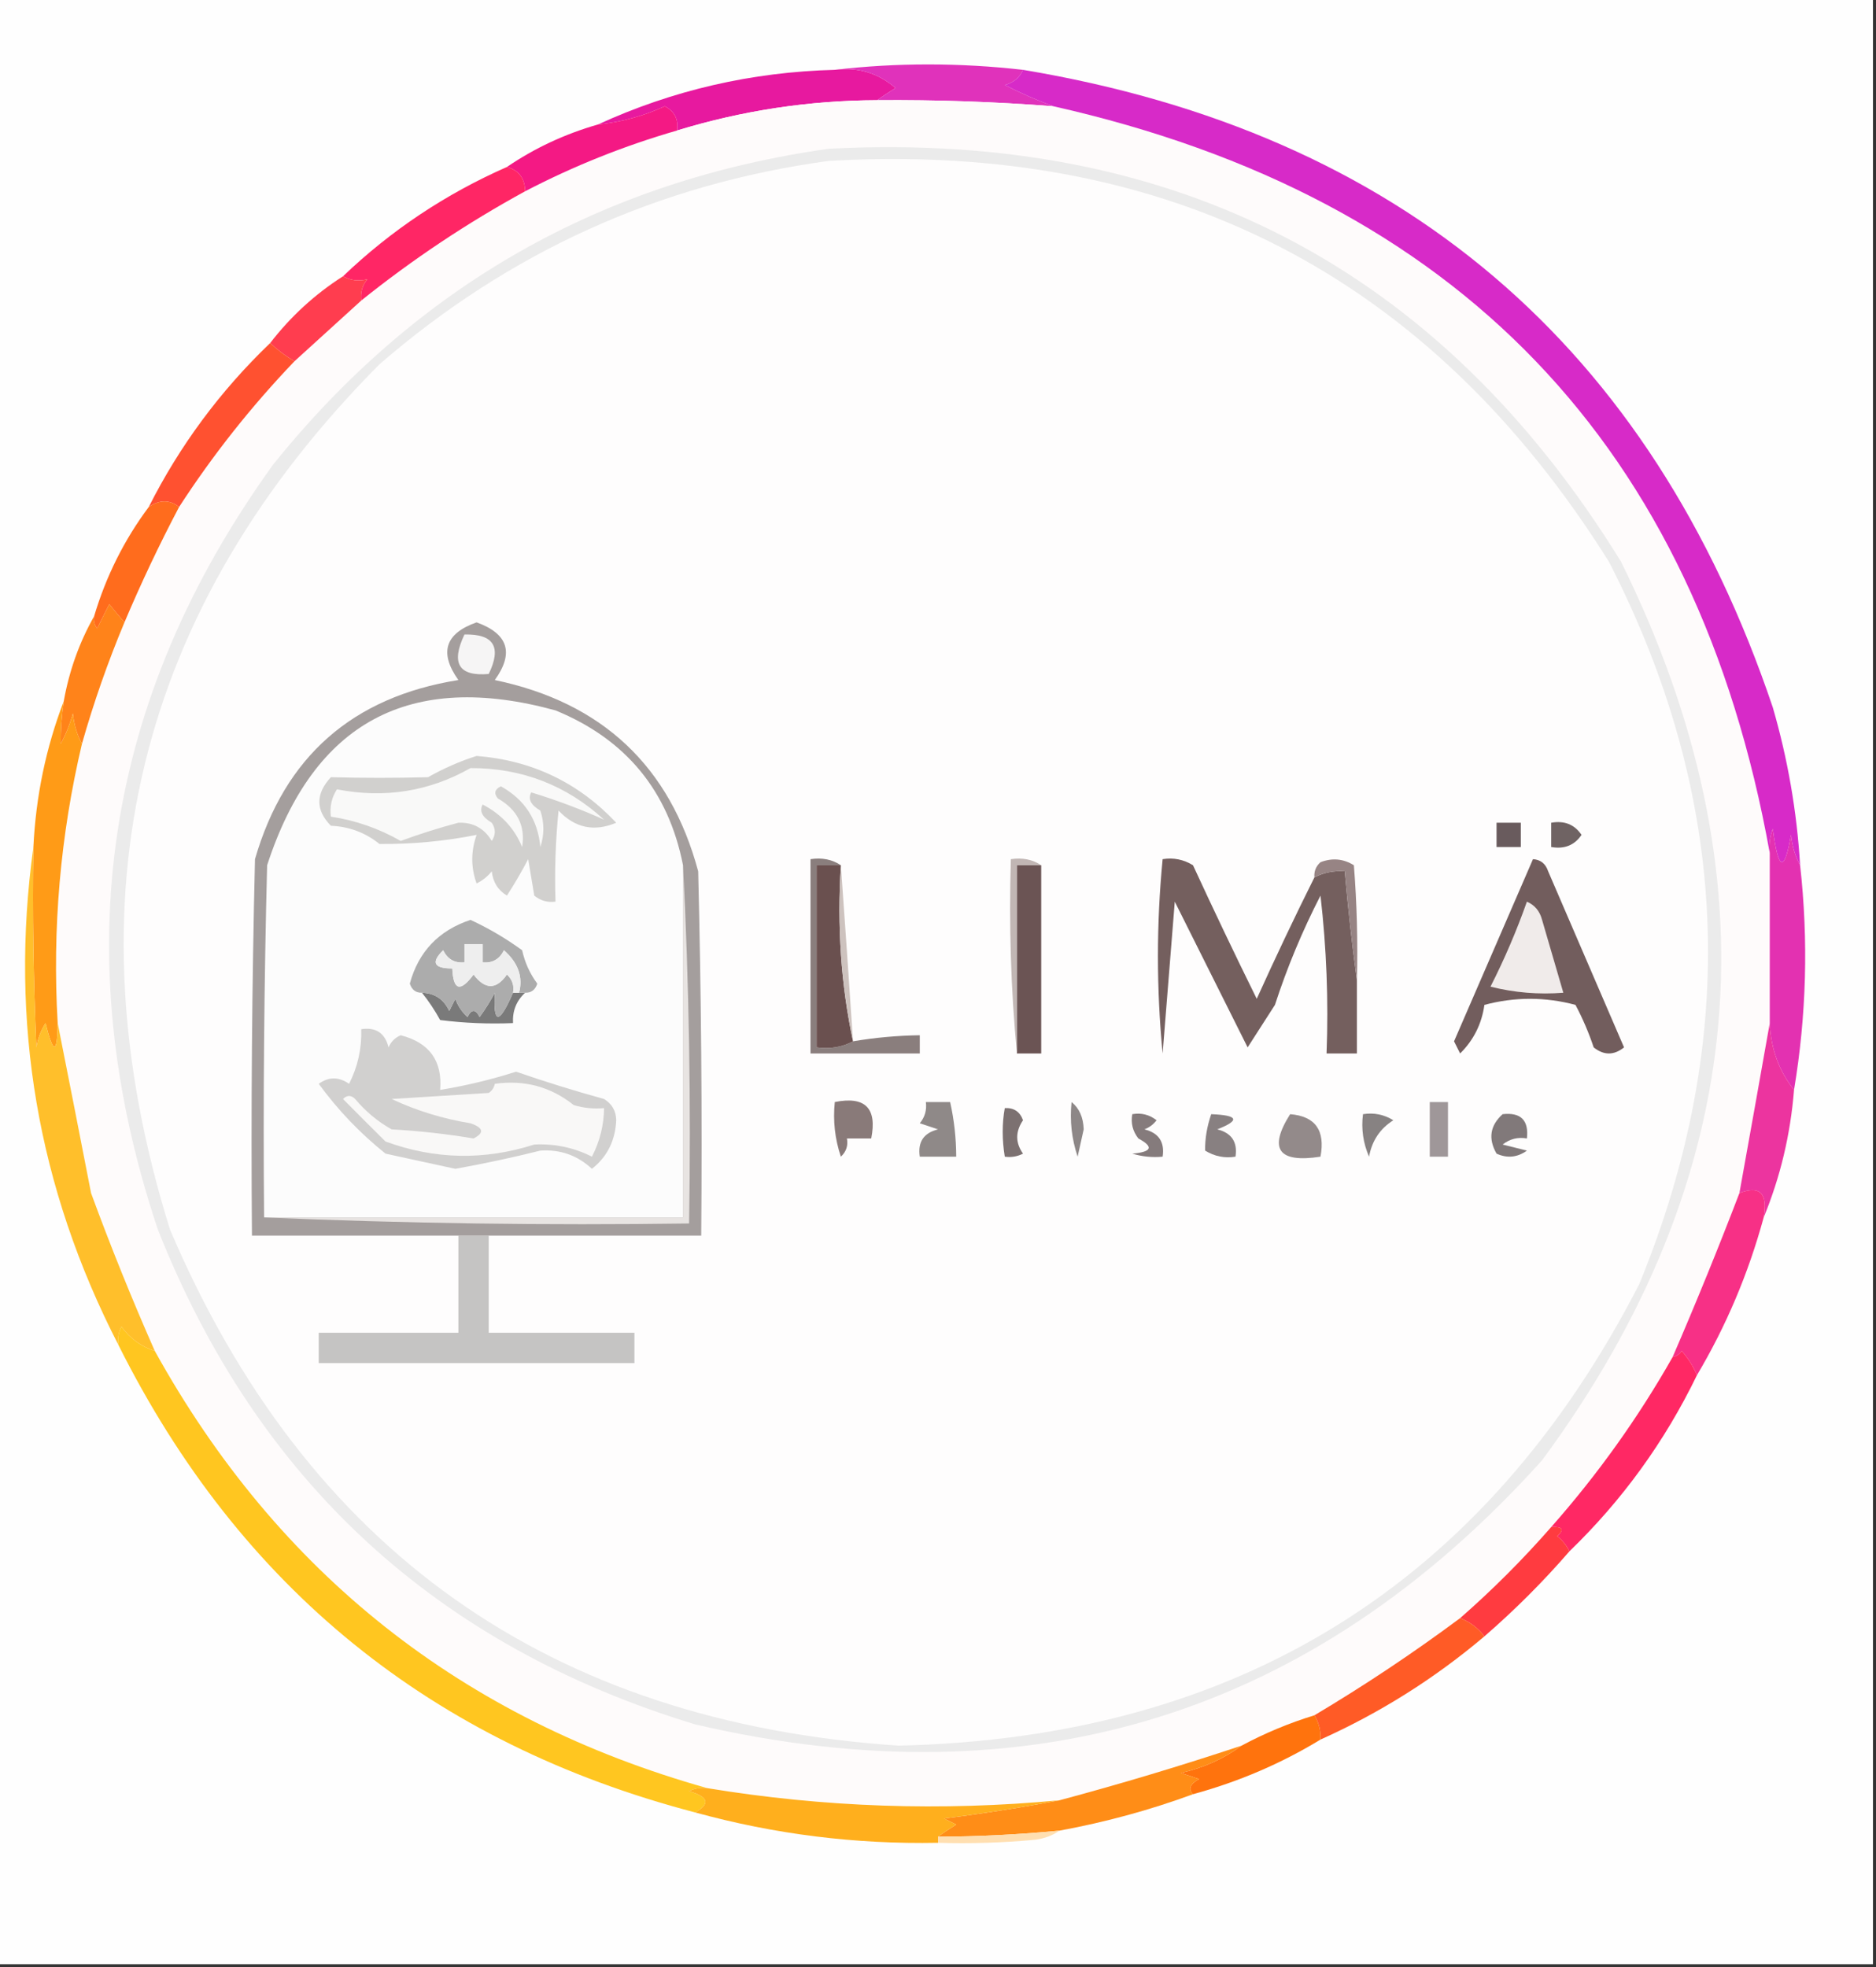 <?xml version="1.0" encoding="UTF-8"?>
<!DOCTYPE svg PUBLIC "-//W3C//DTD SVG 1.1//EN" "http://www.w3.org/Graphics/SVG/1.1/DTD/svg11.dtd">
<svg xmlns="http://www.w3.org/2000/svg" version="1.1" width="309px" height="324px" style="shape-rendering:geometricPrecision; text-rendering:geometricPrecision; image-rendering:optimizeQuality; fill-rule:evenodd; clip-rule:evenodd" xmlns:xlink="http://www.w3.org/1999/xlink">
<rect width="100%" height="100%" fill="#333333" stroke="none"/>
<g><path style="opacity:1" fill="#fefefe" d="M -0.5,-0.5 C 102.5,-0.5 205.5,-0.5 308.5,-0.5C 308.5,107.5 308.5,215.5 308.5,323.5C 205.5,323.5 102.5,323.5 -0.5,323.5C -0.5,215.5 -0.5,107.5 -0.5,-0.5 Z"/></g>
<g><path style="opacity:1" fill="#e7199f" d="M 137.5,11.5 C 141.306,11.02 144.639,12.02 147.5,14.5C 146.398,15.176 145.398,15.842 144.5,16.5C 133.24,16.544 122.24,18.21 111.5,21.5C 111.778,19.654 111.111,18.32 109.5,17.5C 105.986,19.117 102.319,20.117 98.5,20.5C 110.787,14.859 123.787,11.859 137.5,11.5 Z"/></g>
<g><path style="opacity:1" fill="#e032bb" d="M 137.5,11.5 C 147.678,10.314 158.012,10.314 168.5,11.5C 167.942,12.79 166.942,13.623 165.5,14C 168.194,15.374 170.861,16.541 173.5,17.5C 163.852,16.755 154.185,16.422 144.5,16.5C 145.398,15.842 146.398,15.176 147.5,14.5C 144.639,12.02 141.306,11.02 137.5,11.5 Z"/></g>
<g><path style="opacity:1" fill="#fefbfb" d="M 144.5,16.5 C 154.185,16.422 163.852,16.755 173.5,17.5C 240.13,32.499 279.463,73.499 291.5,140.5C 291.5,149.833 291.5,159.167 291.5,168.5C 289.871,177.716 288.205,187.049 286.5,196.5C 283.039,205.541 279.372,214.541 275.5,223.5C 269.827,233.5 263.161,242.833 255.5,251.5C 250.806,256.86 245.806,261.86 240.5,266.5C 232.749,272.259 224.749,277.592 216.5,282.5C 212.333,283.778 208.333,285.444 204.5,287.5C 194.487,290.831 184.487,293.831 174.5,296.5C 155.062,298.33 135.729,297.663 116.5,294.5C 76.135,283.131 45.802,259.131 25.5,222.5C 21.718,213.938 18.218,205.271 15,196.5C 13.157,186.996 11.324,177.663 9.5,168.5C 8.601,152.925 9.935,137.592 13.5,122.5C 15.444,115.665 17.778,108.999 20.5,102.5C 23.229,96.041 26.229,89.708 29.5,83.5C 35.041,74.949 41.375,66.949 48.5,59.5C 52.167,56.167 55.833,52.833 59.5,49.5C 67.956,42.715 76.956,36.715 86.5,31.5C 94.491,27.339 102.824,24.006 111.5,21.5C 122.24,18.21 133.24,16.544 144.5,16.5 Z"/></g>
<g><path style="opacity:1" fill="#d72ac8" d="M 168.5,11.5 C 230.71,21.885 271.877,56.885 292,116.5C 294.47,125.013 295.97,133.679 296.5,142.5C 295.698,141.048 295.198,139.382 295,137.5C 293.908,143.817 292.908,143.483 292,136.5C 291.51,137.793 291.343,139.127 291.5,140.5C 279.463,73.499 240.13,32.499 173.5,17.5C 170.861,16.541 168.194,15.374 165.5,14C 166.942,13.623 167.942,12.79 168.5,11.5 Z"/></g>
<g><path style="opacity:1" fill="#f41984" d="M 111.5,21.5 C 102.824,24.006 94.491,27.339 86.5,31.5C 86.446,29.368 85.446,28.035 83.5,27.5C 88.039,24.4 93.039,22.067 98.5,20.5C 102.319,20.117 105.986,19.117 109.5,17.5C 111.111,18.32 111.778,19.654 111.5,21.5 Z"/></g>
<g><path style="opacity:1" fill="#ff2665" d="M 83.5,27.5 C 85.446,28.035 86.446,29.368 86.5,31.5C 76.956,36.715 67.956,42.715 59.5,49.5C 59.33,48.178 59.663,47.011 60.5,46C 59.041,46.355 57.707,46.189 56.5,45.5C 64.407,37.939 73.407,31.939 83.5,27.5 Z"/></g>
<g><path style="opacity:1" fill="#ff3d4f" d="M 56.5,45.5 C 57.707,46.189 59.041,46.355 60.5,46C 59.663,47.011 59.33,48.178 59.5,49.5C 55.833,52.833 52.167,56.167 48.5,59.5C 47.074,58.659 45.74,57.659 44.5,56.5C 47.874,52.124 51.874,48.458 56.5,45.5 Z"/></g>
<g><path style="opacity:1" fill="#ff5130" d="M 44.5,56.5 C 45.74,57.659 47.074,58.659 48.5,59.5C 41.375,66.949 35.041,74.949 29.5,83.5C 27.95,82.28 26.284,82.28 24.5,83.5C 29.6,73.392 36.266,64.392 44.5,56.5 Z"/></g>
<g><path style="opacity:1" fill="#ff6c1d" d="M 29.5,83.5 C 26.229,89.708 23.229,96.041 20.5,102.5C 19.685,101.571 18.852,100.571 18,99.5C 17.333,100.833 16.667,102.167 16,103.5C 15.536,102.906 15.369,102.239 15.5,101.5C 17.465,94.903 20.465,88.903 24.5,83.5C 26.284,82.28 27.95,82.28 29.5,83.5 Z"/></g>
<g><path style="opacity:1" fill="#ff831a" d="M 20.5,102.5 C 17.778,108.999 15.444,115.665 13.5,122.5C 12.698,121.048 12.198,119.382 12,117.5C 11.529,119.246 10.862,120.913 10,122.5C 9.982,120.203 10.149,117.869 10.5,115.5C 11.398,110.466 13.065,105.799 15.5,101.5C 15.369,102.239 15.536,102.906 16,103.5C 16.667,102.167 17.333,100.833 18,99.5C 18.852,100.571 19.685,101.571 20.5,102.5 Z"/></g>
<g><path style="opacity:1" fill="#ff9b17" d="M 10.5,115.5 C 10.149,117.869 9.982,120.203 10,122.5C 10.862,120.913 11.529,119.246 12,117.5C 12.198,119.382 12.698,121.048 13.5,122.5C 9.935,137.592 8.601,152.925 9.5,168.5C 9.443,173.682 8.776,173.682 7.5,168.5C 6.719,169.729 6.219,171.062 6,172.5C 5.5,161.505 5.333,150.505 5.5,139.5C 5.908,131.121 7.575,123.121 10.5,115.5 Z"/></g>
<g><path style="opacity:1" fill="#e331b1" d="M 296.5,142.5 C 297.883,154.869 297.55,167.202 295.5,179.5C 293.014,176.389 291.681,172.722 291.5,168.5C 291.5,159.167 291.5,149.833 291.5,140.5C 291.343,139.127 291.51,137.793 292,136.5C 292.908,143.483 293.908,143.817 295,137.5C 295.198,139.382 295.698,141.048 296.5,142.5 Z"/></g>
<g><path style="opacity:1" fill="#ec349f" d="M 291.5,168.5 C 291.681,172.722 293.014,176.389 295.5,179.5C 294.907,186.867 293.24,193.867 290.5,200.5C 291.204,196.529 289.871,195.195 286.5,196.5C 288.205,187.049 289.871,177.716 291.5,168.5 Z"/></g>
<g><path style="opacity:1" fill="#ffbf2b" d="M 5.5,139.5 C 5.333,150.505 5.5,161.505 6,172.5C 6.219,171.062 6.719,169.729 7.5,168.5C 8.776,173.682 9.443,173.682 9.5,168.5C 11.324,177.663 13.157,186.996 15,196.5C 18.218,205.271 21.718,213.938 25.5,222.5C 23.284,221.797 21.451,220.464 20,218.5C 19.517,219.448 19.351,220.448 19.5,221.5C 6.193,195.632 1.526,168.299 5.5,139.5 Z"/></g>
<g><path style="opacity:1" fill="#f73086" d="M 290.5,200.5 C 287.987,209.722 284.32,218.388 279.5,226.5C 278.918,225.069 278.085,223.736 277,222.5C 276.617,223.056 276.117,223.389 275.5,223.5C 279.372,214.541 283.039,205.541 286.5,196.5C 289.871,195.195 291.204,196.529 290.5,200.5 Z"/></g>
<g><path style="opacity:1" fill="#ff2864" d="M 279.5,226.5 C 274.211,237.413 267.211,247.08 258.5,255.5C 258.047,254.542 257.381,253.708 256.5,253C 257.712,251.893 257.379,251.393 255.5,251.5C 263.161,242.833 269.827,233.5 275.5,223.5C 276.117,223.389 276.617,223.056 277,222.5C 278.085,223.736 278.918,225.069 279.5,226.5 Z"/></g>
<g><path style="opacity:1" fill="#ff3b40" d="M 255.5,251.5 C 257.379,251.393 257.712,251.893 256.5,253C 257.381,253.708 258.047,254.542 258.5,255.5C 254.167,260.5 249.5,265.167 244.5,269.5C 243.455,268.122 242.122,267.122 240.5,266.5C 245.806,261.86 250.806,256.86 255.5,251.5 Z"/></g>
<g><path style="opacity:1" fill="#ebebeb" d="M 136.5,24.5 C 193.696,21.51 237.196,44.176 267,92.5C 292.719,144.569 288.386,193.902 254,240.5C 216.303,282.394 169.803,296.894 114.5,284C 71.886,271.052 42.386,243.885 26,202.5C 10.818,157.103 17.151,115.103 45,76.5C 68.643,47.096 99.143,29.762 136.5,24.5 Z"/></g>
<g><path style="opacity:1" fill="#fefdfd" d="M 136.5,26.5 C 192.557,23.276 235.39,45.276 265,92.5C 284.952,131.325 286.619,170.992 270,211.5C 244.595,260.89 203.928,286.223 148,287.5C 90.5,283.64 50.5,255.307 28,202.5C 10.959,147.848 22.459,100.348 62.5,60C 83.89,41.47 108.557,30.303 136.5,26.5 Z"/></g>
<g><path style="opacity:1" fill="#c5c4c3" d="M 75.5,203.5 C 77.167,203.5 78.833,203.5 80.5,203.5C 80.5,208.833 80.5,214.167 80.5,219.5C 88.5,219.5 96.5,219.5 104.5,219.5C 104.5,221.167 104.5,222.833 104.5,224.5C 87.167,224.5 69.833,224.5 52.5,224.5C 52.5,222.833 52.5,221.167 52.5,219.5C 60.167,219.5 67.833,219.5 75.5,219.5C 75.5,214.167 75.5,208.833 75.5,203.5 Z"/></g>
<g><path style="opacity:1" fill="#81797a" d="M 247.5,183.5 C 250.5,183.167 251.833,184.5 251.5,187.5C 250.022,187.238 248.689,187.571 247.5,188.5C 248.833,188.833 250.167,189.167 251.5,189.5C 249.926,190.631 248.259,190.798 246.5,190C 245.091,187.536 245.424,185.369 247.5,183.5 Z"/></g>
<g><path style="opacity:1" fill="#857b7c" d="M 186.5,183.5 C 187.978,183.238 189.311,183.571 190.5,184.5C 189.975,185.192 189.308,185.692 188.5,186C 190.863,186.589 191.863,188.089 191.5,190.5C 189.801,190.66 188.134,190.494 186.5,190C 189.742,189.717 190.076,188.883 187.5,187.5C 186.571,186.311 186.238,184.978 186.5,183.5 Z"/></g>
<g><path style="opacity:1" fill="#878282" d="M 224.5,183.5 C 226.288,183.215 227.955,183.548 229.5,184.5C 227.309,185.881 225.976,187.881 225.5,190.5C 224.526,188.257 224.192,185.924 224.5,183.5 Z"/></g>
<g><path style="opacity:1" fill="#938a8a" d="M 212.5,183.5 C 216.648,183.834 218.315,186.167 217.5,190.5C 210.552,191.574 208.885,189.241 212.5,183.5 Z"/></g>
<g><path style="opacity:1" fill="#8f8988" d="M 152.5,181.5 C 153.833,181.5 155.167,181.5 156.5,181.5C 157.159,184.455 157.492,187.455 157.5,190.5C 155.5,190.5 153.5,190.5 151.5,190.5C 151.137,188.089 152.137,186.589 154.5,186C 153.5,185.667 152.5,185.333 151.5,185C 152.337,183.989 152.67,182.822 152.5,181.5 Z"/></g>
<g><path style="opacity:1" fill="#9f9799" d="M 235.5,181.5 C 236.5,181.5 237.5,181.5 238.5,181.5C 238.5,184.5 238.5,187.5 238.5,190.5C 237.5,190.5 236.5,190.5 235.5,190.5C 235.5,187.5 235.5,184.5 235.5,181.5 Z"/></g>
<g><path style="opacity:1" fill="#7c7171" d="M 165.5,182.5 C 166.995,182.415 167.995,183.081 168.5,184.5C 167.233,186.371 167.233,188.204 168.5,190C 167.552,190.483 166.552,190.649 165.5,190.5C 165.043,187.691 165.043,185.024 165.5,182.5 Z"/></g>
<g><path style="opacity:1" fill="#888081" d="M 199.5,183.5 C 203.971,183.672 204.304,184.506 200.5,186C 202.863,186.589 203.863,188.089 203.5,190.5C 201.712,190.785 200.045,190.452 198.5,189.5C 198.465,187.557 198.798,185.557 199.5,183.5 Z"/></g>
<g><path style="opacity:1" fill="#8d8787" d="M 176.5,181.5 C 177.765,182.514 178.431,184.014 178.5,186C 178.167,187.5 177.833,189 177.5,190.5C 176.516,187.572 176.183,184.572 176.5,181.5 Z"/></g>
<g><path style="opacity:1" fill="#897a79" d="M 137.5,181.5 C 142.5,180.5 144.5,182.5 143.5,187.5C 142.167,187.5 140.833,187.5 139.5,187.5C 139.719,188.675 139.386,189.675 138.5,190.5C 137.516,187.572 137.183,184.572 137.5,181.5 Z"/></g>
<g><path style="opacity:1" fill="#8a7e7d" d="M 138.5,142.5 C 137.167,142.5 135.833,142.5 134.5,142.5C 134.5,152.5 134.5,162.5 134.5,172.5C 136.735,172.795 138.735,172.461 140.5,171.5C 144.135,170.886 147.802,170.552 151.5,170.5C 151.5,171.5 151.5,172.5 151.5,173.5C 145.5,173.5 139.5,173.5 133.5,173.5C 133.5,162.833 133.5,152.167 133.5,141.5C 135.415,141.216 137.081,141.549 138.5,142.5 Z"/></g>
<g><path style="opacity:1" fill="#6b5454" d="M 171.5,142.5 C 171.5,152.833 171.5,163.167 171.5,173.5C 170.167,173.5 168.833,173.5 167.5,173.5C 167.5,163.167 167.5,152.833 167.5,142.5C 168.833,142.5 170.167,142.5 171.5,142.5 Z"/></g>
<g><path style="opacity:1" fill="#725d5d" d="M 252.5,141.5 C 253.75,141.577 254.583,142.244 255,143.5C 259.19,153.207 263.356,162.874 267.5,172.5C 265.833,173.833 264.167,173.833 262.5,172.5C 261.695,170.085 260.695,167.751 259.5,165.5C 254.5,164.167 249.5,164.167 244.5,165.5C 244.054,168.64 242.721,171.307 240.5,173.5C 240.167,172.833 239.833,172.167 239.5,171.5C 243.842,161.465 248.175,151.465 252.5,141.5 Z"/></g>
<g><path style="opacity:1" fill="#745f5e" d="M 216.5,144.5 C 218.042,143.699 219.708,143.366 221.5,143.5C 222.037,149.65 222.704,155.65 223.5,161.5C 223.5,165.5 223.5,169.5 223.5,173.5C 221.833,173.5 220.167,173.5 218.5,173.5C 218.831,164.808 218.498,156.141 217.5,147.5C 214.503,153.333 212.003,159.333 210,165.5C 208.5,167.833 207,170.167 205.5,172.5C 201.489,164.478 197.489,156.478 193.5,148.5C 192.833,156.833 192.167,165.167 191.5,173.5C 190.469,162.84 190.469,152.173 191.5,141.5C 193.288,141.215 194.955,141.548 196.5,142.5C 199.904,149.876 203.404,157.21 207,164.5C 210.101,157.641 213.268,150.975 216.5,144.5 Z"/></g>
<g><path style="opacity:1" fill="#978484" d="M 223.5,161.5 C 222.704,155.65 222.037,149.65 221.5,143.5C 219.708,143.366 218.042,143.699 216.5,144.5C 216.414,143.504 216.748,142.671 217.5,142C 219.441,141.257 221.274,141.424 223,142.5C 223.5,148.825 223.666,155.158 223.5,161.5 Z"/></g>
<g><path style="opacity:1" fill="#f0ebea" d="M 251.5,148.5 C 252.79,149.058 253.623,150.058 254,151.5C 255.173,155.531 256.34,159.531 257.5,163.5C 253.445,163.824 249.445,163.491 245.5,162.5C 247.8,157.976 249.8,153.31 251.5,148.5 Z"/></g>
<g><path style="opacity:1" fill="#6a504f" d="M 138.5,142.5 C 137.86,152.558 138.527,162.225 140.5,171.5C 138.735,172.461 136.735,172.795 134.5,172.5C 134.5,162.5 134.5,152.5 134.5,142.5C 135.833,142.5 137.167,142.5 138.5,142.5 Z"/></g>
<g><path style="opacity:1" fill="#c1b6b4" d="M 171.5,142.5 C 170.167,142.5 168.833,142.5 167.5,142.5C 167.5,152.833 167.5,163.167 167.5,173.5C 166.506,163.013 166.172,152.346 166.5,141.5C 168.415,141.216 170.081,141.549 171.5,142.5 Z"/></g>
<g><path style="opacity:1" fill="#cdc2be" d="M 138.5,142.5 C 139.19,152.068 139.857,161.735 140.5,171.5C 138.527,162.225 137.86,152.558 138.5,142.5 Z"/></g>
<g><path style="opacity:1" fill="#6f6363" d="M 255.5,135.5 C 257.665,135.116 259.332,135.783 260.5,137.5C 259.332,139.217 257.665,139.884 255.5,139.5C 255.5,138.167 255.5,136.833 255.5,135.5 Z"/></g>
<g><path style="opacity:1" fill="#695b5d" d="M 246.5,135.5 C 247.833,135.5 249.167,135.5 250.5,135.5C 250.5,136.833 250.5,138.167 250.5,139.5C 249.167,139.5 247.833,139.5 246.5,139.5C 246.5,138.167 246.5,136.833 246.5,135.5 Z"/></g>
<g><path style="opacity:1" fill="#a49e9d" d="M 80.5,203.5 C 78.833,203.5 77.167,203.5 75.5,203.5C 64.167,203.5 52.833,203.5 41.5,203.5C 41.333,182.831 41.5,162.164 42,141.5C 46.879,124.626 58.046,114.792 75.5,112C 72.301,107.493 73.301,104.326 78.5,102.5C 83.707,104.376 84.707,107.543 81.5,112C 99.191,115.694 110.357,126.194 115,143.5C 115.5,163.497 115.667,183.497 115.5,203.5C 103.833,203.5 92.167,203.5 80.5,203.5 Z"/></g>
<g><path style="opacity:1" fill="#e8e4e2" d="M 112.5,142.5 C 113.497,161.993 113.83,181.66 113.5,201.5C 89.994,201.831 66.661,201.498 43.5,200.5C 66.5,200.5 89.5,200.5 112.5,200.5C 112.5,181.167 112.5,161.833 112.5,142.5 Z"/></g>
<g><path style="opacity:1" fill="#fcfcfc" d="M 112.5,142.5 C 112.5,161.833 112.5,181.167 112.5,200.5C 89.5,200.5 66.5,200.5 43.5,200.5C 43.333,181.164 43.5,161.83 44,142.5C 51.666,118.915 67.5,110.415 91.5,117C 103.093,121.756 110.093,130.256 112.5,142.5 Z"/></g>
<g><path style="opacity:1" fill="#d1d0cf" d="M 59.5,169.5 C 61.911,169.137 63.411,170.137 64,172.5C 64.388,171.572 65.055,170.905 66,170.5C 70.725,171.716 72.892,174.716 72.5,179.5C 76.744,178.807 80.911,177.807 85,176.5C 89.823,178.169 94.657,179.669 99.5,181C 100.804,181.804 101.471,182.971 101.5,184.5C 101.346,187.856 100.013,190.523 97.5,192.5C 95.106,190.278 92.273,189.278 89,189.5C 84.394,190.651 79.727,191.651 75,192.5C 71.172,191.669 67.339,190.836 63.5,190C 59.314,186.648 55.647,182.814 52.5,178.5C 54.135,177.319 55.802,177.319 57.5,178.5C 58.932,175.673 59.599,172.673 59.5,169.5 Z"/></g>
<g><path style="opacity:1" fill="#f9f8f7" d="M 81.5,178.5 C 86.377,177.812 90.71,178.979 94.5,182C 96.134,182.494 97.801,182.66 99.5,182.5C 99.461,185.321 98.795,187.988 97.5,190.5C 94.537,188.999 91.37,188.333 88,188.5C 79.764,191.135 71.597,190.969 63.5,188C 61.175,185.709 58.842,183.376 56.5,181C 57.167,180.333 57.833,180.333 58.5,181C 60.208,183.043 62.208,184.71 64.5,186C 69.039,186.253 73.539,186.753 78,187.5C 79.811,186.576 79.645,185.743 77.5,185C 72.935,184.255 68.602,182.922 64.5,181C 69.833,180.667 75.167,180.333 80.5,180C 81.056,179.617 81.389,179.117 81.5,178.5 Z"/></g>
<g><path style="opacity:1" fill="#7a7a7a" d="M 69.5,163.5 C 71.592,163.561 73.092,164.561 74,166.5C 74.333,165.833 74.667,165.167 75,164.5C 75.419,165.672 76.085,166.672 77,167.5C 77.667,166.167 78.333,166.167 79,167.5C 79.923,166.241 80.757,164.908 81.5,163.5C 81.219,168.76 82.219,168.76 84.5,163.5C 84.833,163.5 85.167,163.5 85.5,163.5C 85.833,163.5 86.167,163.5 86.5,163.5C 85.058,164.82 84.391,166.486 84.5,168.5C 80.486,168.666 76.486,168.499 72.5,168C 71.614,166.385 70.614,164.885 69.5,163.5 Z"/></g>
<g><path style="opacity:1" fill="#acacac" d="M 86.5,163.5 C 86.167,163.5 85.833,163.5 85.5,163.5C 86.171,160.881 85.338,158.547 83,156.5C 82.29,157.973 81.124,158.64 79.5,158.5C 79.5,157.5 79.5,156.5 79.5,155.5C 78.5,155.5 77.5,155.5 76.5,155.5C 76.5,156.5 76.5,157.5 76.5,158.5C 74.876,158.64 73.71,157.973 73,156.5C 70.952,158.506 71.452,159.506 74.5,159.5C 74.649,163.123 75.816,163.457 78,160.5C 79.911,163.023 81.745,163.023 83.5,160.5C 84.386,161.325 84.719,162.325 84.5,163.5C 82.219,168.76 81.219,168.76 81.5,163.5C 80.757,164.908 79.923,166.241 79,167.5C 78.333,166.167 77.667,166.167 77,167.5C 76.085,166.672 75.419,165.672 75,164.5C 74.667,165.167 74.333,165.833 74,166.5C 73.092,164.561 71.592,163.561 69.5,163.5C 68.503,163.53 67.836,163.03 67.5,162C 68.925,156.741 72.258,153.241 77.5,151.5C 80.492,152.887 83.325,154.554 86,156.5C 86.454,158.536 87.287,160.37 88.5,162C 88.164,163.03 87.497,163.53 86.5,163.5 Z"/></g>
<g><path style="opacity:1" fill="#eeeeee" d="M 85.5,163.5 C 85.167,163.5 84.833,163.5 84.5,163.5C 84.719,162.325 84.386,161.325 83.5,160.5C 81.745,163.023 79.911,163.023 78,160.5C 75.816,163.457 74.649,163.123 74.5,159.5C 71.452,159.506 70.952,158.506 73,156.5C 73.71,157.973 74.876,158.64 76.5,158.5C 76.5,157.5 76.5,156.5 76.5,155.5C 77.5,155.5 78.5,155.5 79.5,155.5C 79.5,156.5 79.5,157.5 79.5,158.5C 81.124,158.64 82.29,157.973 83,156.5C 85.338,158.547 86.171,160.881 85.5,163.5 Z"/></g>
<g><path style="opacity:1" fill="#d1d0ce" d="M 78.5,124.5 C 87.607,125.221 95.273,128.887 101.5,135.5C 97.876,137.035 94.709,136.368 92,133.5C 91.501,138.489 91.334,143.489 91.5,148.5C 90.178,148.67 89.011,148.337 88,147.5C 87.667,145.5 87.333,143.5 87,141.5C 85.927,143.547 84.761,145.547 83.5,147.5C 82.029,146.619 81.196,145.286 81,143.5C 80.311,144.357 79.478,145.023 78.5,145.5C 77.551,142.874 77.551,140.208 78.5,137.5C 73.2,138.549 67.867,139.049 62.5,139C 60.192,137.133 57.525,136.133 54.5,136C 51.966,133.413 51.966,130.747 54.5,128C 59.824,128.146 65.157,128.146 70.5,128C 73.122,126.525 75.788,125.359 78.5,124.5 Z"/></g>
<g><path style="opacity:1" fill="#f9f9f8" d="M 77.5,126.5 C 85.957,126.485 93.291,129.318 99.5,135C 95.739,133.304 91.739,131.804 87.5,130.5C 86.92,131.574 87.42,132.574 89,133.5C 89.667,135.5 89.667,137.5 89,139.5C 88.591,135.014 86.424,131.68 82.5,129.5C 81.479,130.002 81.312,130.668 82,131.5C 85.233,133.355 86.566,136.021 86,139.5C 84.74,136.426 82.573,134.093 79.5,132.5C 78.92,133.574 79.42,134.574 81,135.5C 81.667,136.5 81.667,137.5 81,138.5C 79.745,136.406 77.912,135.406 75.5,135.5C 72.302,136.346 69.136,137.346 66,138.5C 62.385,136.438 58.552,135.105 54.5,134.5C 54.286,132.856 54.62,131.356 55.5,130C 63.355,131.524 70.688,130.357 77.5,126.5 Z"/></g>
<g><path style="opacity:1" fill="#f6f5f5" d="M 76.5,104.5 C 81.328,104.385 82.661,106.552 80.5,111C 75.57,111.427 74.237,109.26 76.5,104.5 Z"/></g>
<g><path style="opacity:1" fill="#ffc620" d="M 25.5,222.5 C 45.802,259.131 76.135,283.131 116.5,294.5C 115.448,294.351 114.448,294.517 113.5,295C 116.706,295.927 117.039,297.093 114.5,298.5C 71.161,287.155 39.495,261.488 19.5,221.5C 19.351,220.448 19.517,219.448 20,218.5C 21.451,220.464 23.284,221.797 25.5,222.5 Z"/></g>
<g><path style="opacity:1" fill="#ff5b26" d="M 240.5,266.5 C 242.122,267.122 243.455,268.122 244.5,269.5C 236.315,276.428 227.315,282.094 217.5,286.5C 217.567,285.041 217.234,283.708 216.5,282.5C 224.749,277.592 232.749,272.259 240.5,266.5 Z"/></g>
<g><path style="opacity:1" fill="#ff730d" d="M 216.5,282.5 C 217.234,283.708 217.567,285.041 217.5,286.5C 211.022,290.447 204.022,293.447 196.5,295.5C 195.668,294.671 196.001,293.838 197.5,293C 196.5,292.667 195.5,292.333 194.5,292C 198.264,291.148 201.597,289.648 204.5,287.5C 208.333,285.444 212.333,283.778 216.5,282.5 Z"/></g>
<g><path style="opacity:1" fill="#ff8d17" d="M 204.5,287.5 C 201.597,289.648 198.264,291.148 194.5,292C 195.5,292.333 196.5,292.667 197.5,293C 196.001,293.838 195.668,294.671 196.5,295.5C 189.415,298.106 182.082,300.106 174.5,301.5C 167.852,302.139 161.186,302.473 154.5,302.5C 155.398,301.842 156.398,301.176 157.5,300.5C 156.833,300.167 156.167,299.833 155.5,299.5C 162.002,298.676 168.336,297.676 174.5,296.5C 184.487,293.831 194.487,290.831 204.5,287.5 Z"/></g>
<g><path style="opacity:1" fill="#ffaf1d" d="M 116.5,294.5 C 135.729,297.663 155.062,298.33 174.5,296.5C 168.336,297.676 162.002,298.676 155.5,299.5C 156.167,299.833 156.833,300.167 157.5,300.5C 156.398,301.176 155.398,301.842 154.5,302.5C 154.5,302.833 154.5,303.167 154.5,303.5C 140.896,303.762 127.563,302.095 114.5,298.5C 117.039,297.093 116.706,295.927 113.5,295C 114.448,294.517 115.448,294.351 116.5,294.5 Z"/></g>
<g><path style="opacity:1" fill="#ffdfb1" d="M 174.5,301.5 C 173.391,302.29 172.058,302.79 170.5,303C 165.177,303.499 159.844,303.666 154.5,303.5C 154.5,303.167 154.5,302.833 154.5,302.5C 161.186,302.473 167.852,302.139 174.5,301.5 Z"/></g>
</svg>

